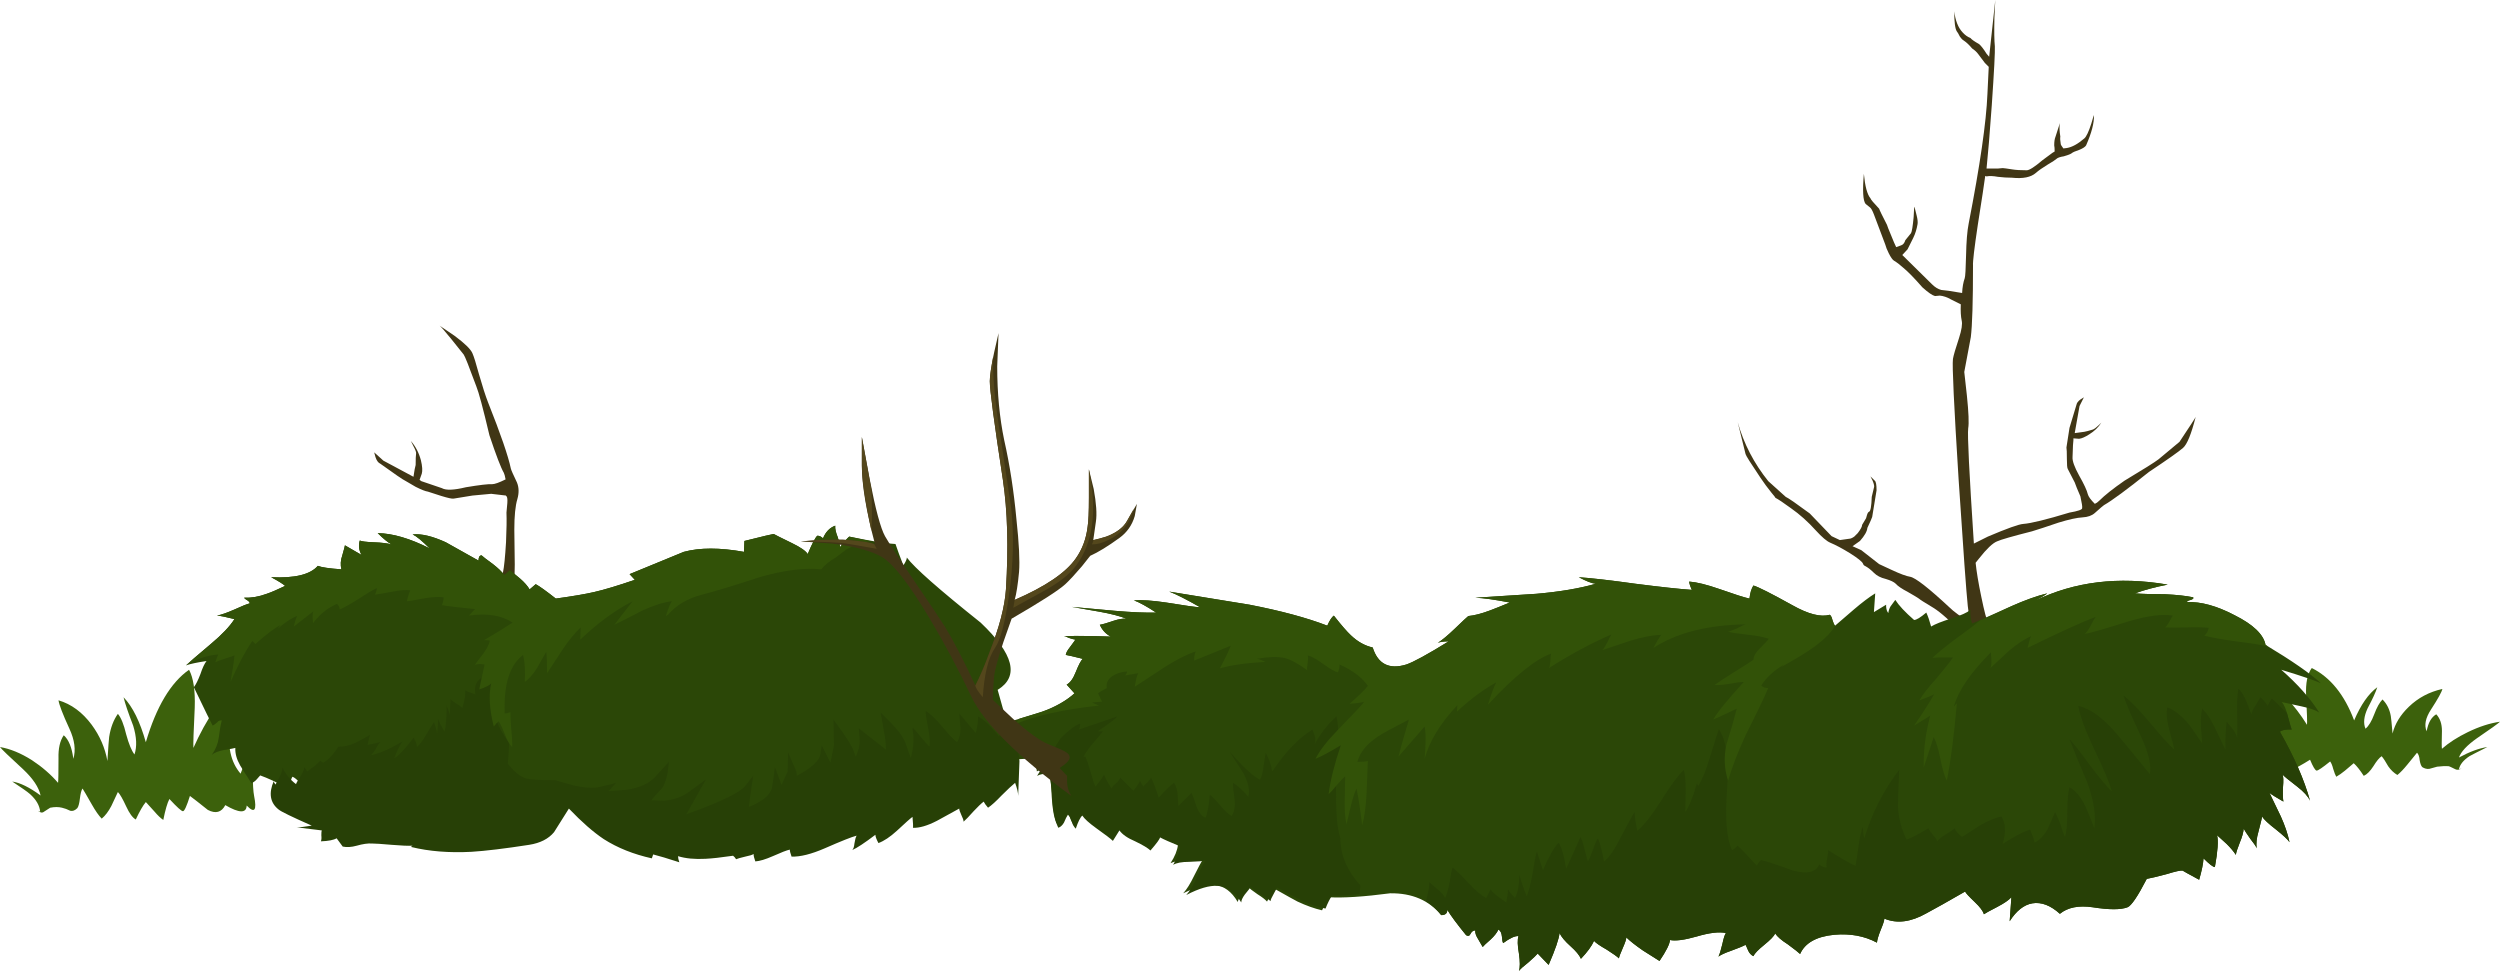 <?xml version="1.0" encoding="iso-8859-1"?>
<!-- Generator: Adobe Illustrator 15.1.0, SVG Export Plug-In . SVG Version: 6.00 Build 0)  -->
<!DOCTYPE svg PUBLIC "-//W3C//DTD SVG 1.1//EN" "http://www.w3.org/Graphics/SVG/1.1/DTD/svg11.dtd">
<svg version="1.1" id="FlashAICB" xmlns="http://www.w3.org/2000/svg" xmlns:xlink="http://www.w3.org/1999/xlink" x="0px" y="0px"
	 width="286.3px" height="111.2px" viewBox="0 0 286.3 111.2" style="enable-background:new 0 0 286.3 111.2;" xml:space="preserve"
	>
<g>
	<path style="fill-rule:evenodd;clip-rule:evenodd;fill:#403615;" d="M228.5,0l-0.1,2.05c-0.034,1.534-0.018,2.617,0.05,3.25
		c0.033,0.601-0.084,2.851-0.351,6.75c-0.233,3.267-0.433,5.684-0.6,7.25h1.3l0.55-0.05c0.101,0,0.467,0.05,1.101,0.15
		c0.399,0.066,0.95,0.1,1.649,0.1c0.301,0,0.9-0.383,1.801-1.15c0.1-0.067,0.482-0.35,1.149-0.85l0.25-0.15
		c0-0.333-0.017-0.567-0.05-0.7c0-0.434,0.05-0.767,0.15-1l0.5-1.55c-0.067,0.4-0.051,0.917,0.05,1.55
		c-0.033,0.166-0.017,0.45,0.05,0.85c0,0.066,0.1,0.233,0.3,0.5l0.4-0.05c0.6-0.1,1.267-0.467,2-1.1c0.233-0.2,0.5-0.767,0.8-1.7
		c0.2-0.7,0.3-1.017,0.3-0.95c0.033,0.866-0.267,2.017-0.899,3.45c-0.101,0.166-0.351,0.333-0.75,0.5
		c-0.5,0.166-0.801,0.3-0.9,0.399c-0.134,0.101-0.434,0.217-0.9,0.351c-0.433,0.066-0.717,0.166-0.85,0.3
		c-0.1,0.1-0.434,0.316-1,0.65c-0.6,0.367-1.05,0.683-1.35,0.95c-0.567,0.5-1.483,0.684-2.75,0.55c-0.5,0-1.034-0.034-1.601-0.1
		c-0.533-0.1-0.967-0.116-1.3-0.05l-0.15-0.05c-0.1,0.767-0.383,2.633-0.85,5.6c-0.4,2.667-0.583,4.217-0.55,4.65
		c0,4.133-0.084,6.866-0.25,8.2l-0.75,4l0.3,2.7c0.2,1.934,0.25,3.184,0.15,3.75c-0.101,0.7,0.116,5.101,0.649,13.2l1.601-0.8
		c2.199-0.934,3.55-1.417,4.05-1.45c0.899-0.066,2.666-0.5,5.3-1.3c0.967-0.167,1.45-0.333,1.45-0.5v-0.05
		c0.033-0.101-0.033-0.533-0.2-1.301c-0.333-0.766-0.55-1.3-0.65-1.6l-0.8-1.55c-0.066-0.1-0.1-0.483-0.1-1.15
		c0-0.733-0.017-1.166-0.05-1.3c0-0.066,0.116-0.816,0.35-2.25l0.8-2.65c0.033-0.2,0.184-0.4,0.45-0.6l0.4-0.25l-0.5,1l-0.551,3.1
		l1.101-0.15c0.2-0.033,0.517-0.117,0.95-0.25c0.166-0.033,0.5-0.3,1-0.8c-0.334,0.533-0.801,0.983-1.4,1.35
		c-0.467,0.3-0.85,0.467-1.15,0.5l-0.649-0.05v0.2c-0.033,0.133-0.067,0.783-0.101,1.95c-0.033,0.433,0.217,1.133,0.75,2.1
		c0.567,1,0.9,1.717,1,2.149c0.067,0.268,0.334,0.634,0.801,1.101c0.166-0.066,0.333-0.184,0.5-0.351
		c0.633-0.633,1.6-1.399,2.899-2.3c2.167-1.3,3.467-2.116,3.9-2.45l2.399-2c1.2-1.8,1.817-2.75,1.851-2.85
		c-0.5,1.967-0.983,3.15-1.45,3.55c-0.5,0.434-1.8,1.351-3.9,2.75c-2.5,2-4.217,3.267-5.149,3.8c-0.067,0.034-0.417,0.334-1.05,0.9
		c-0.334,0.3-0.801,0.467-1.4,0.5c-0.634,0.033-1.55,0.233-2.75,0.6c-1.367,0.467-2.384,0.801-3.05,1
		c-2.233,0.567-3.567,0.95-4,1.15c-0.5,0.2-1.184,0.85-2.05,1.95l-0.4,0.5c0.1,1,0.316,2.3,0.65,3.899
		c0.333,1.634,0.616,2.7,0.85,3.2c0.333,0.733,0.3,3.384-0.1,7.95c0,0.1,0.066,0.617,0.199,1.55c0.134,0.8,0.134,1.55,0,2.25
		l-0.149,0.9c0.1-0.033,0.316-0.05,0.649-0.05c0.301,0,0.517-0.033,0.65-0.101c0.434-0.2,0.917-0.267,1.45-0.2
		c0.3,0.034,0.85-0.35,1.649-1.149c0.367-0.2,1.134-0.983,2.301-2.351c0.133-0.166,0.466-0.399,1-0.699l2.949-1.45
		c1.667-0.467,2.617-0.767,2.851-0.9c0.267-0.166,0.583-0.6,0.95-1.3c0.3-0.566,0.466-0.967,0.5-1.2l0.6-2.25v0.9
		c-0.066,0.866-0.217,1.583-0.45,2.149c-0.3,0.967-0.583,1.534-0.85,1.7c-1.101,0.9-1.851,1.367-2.25,1.4
		c-1,0.366-1.834,0.616-2.5,0.75c-0.434,0.1-1.184,0.649-2.25,1.649c-0.9,0.867-1.684,1.7-2.351,2.5
		c-0.467,0.5-0.883,0.851-1.25,1.051c-0.566,0.233-0.883,0.383-0.949,0.449c-0.268,0.2-0.684,0.45-1.25,0.75
		c-0.534,0.334-0.983,0.75-1.351,1.25l-0.1,0.15l-0.05,7.15c-0.768-0.167-1.45-0.25-2.051-0.25V86.55
		c0.134-3.966,0.283-6.75,0.45-8.35c0.101-1.233,0.05-2.65-0.149-4.25L225,72.85c-1.533-1.633-2.733-2.716-3.6-3.25
		c-1-0.6-1.551-0.949-1.65-1.05c-0.134-0.1-0.55-0.35-1.25-0.75c-0.7-0.366-1.167-0.683-1.4-0.95
		c-0.199-0.199-0.583-0.383-1.149-0.55c-0.567-0.133-1.017-0.366-1.351-0.7c-0.333-0.333-0.649-0.583-0.949-0.75
		c-0.167-0.066-0.268-0.166-0.301-0.3c-0.1-0.233-0.6-0.633-1.5-1.2c-0.866-0.533-1.616-0.933-2.25-1.199
		c-0.399-0.167-0.949-0.634-1.649-1.4c-0.9-1-1.851-1.85-2.851-2.55c-0.865-0.633-1.465-1.032-1.8-1.2
		c0.063,0.03-0.086-0.17-0.45-0.6c-0.433-0.534-0.85-1.101-1.25-1.7c-1.1-1.634-1.666-2.533-1.699-2.7l-0.9-3.65
		c0.7,2.466,1.866,4.716,3.5,6.75l2,1.8c0.3,0.133,1.217,0.767,2.75,1.899l2.5,2.601l0.95,0.449l1.05-0.149
		c0.167,0,0.366-0.083,0.6-0.25c0.2-0.2,0.334-0.333,0.4-0.4c0.333-0.433,0.5-0.75,0.5-0.95l0.45-0.75
		c0.033-0.1,0.066-0.216,0.1-0.35c0.066-0.233,0.15-0.366,0.25-0.4c0.167-0.066,0.267-0.633,0.3-1.699l0.25-1.05
		c0.067-0.133,0.017-0.4-0.149-0.8l-0.25-0.5l0.5,0.5c0.133,0.101,0.2,0.467,0.2,1.101l-0.5,3.05c-0.067,0.2-0.25,0.616-0.551,1.25
		c-0.033,0.399-0.316,0.899-0.85,1.5c-0.033,0.033-0.316,0.233-0.85,0.6l1,0.45l2.05,1.6l1.399,0.65c1,0.467,1.717,0.733,2.15,0.8
		c0.6,0.101,2.116,1.284,4.55,3.55c0.4,0.4,1.167,0.967,2.3,1.7l-0.25-1.899c-0.166-1.566-0.517-6.4-1.05-14.5
		c-0.533-8.467-0.75-13.067-0.649-13.8c0.066-0.4,0.3-1.2,0.699-2.4c0.301-0.934,0.4-1.6,0.301-2
		c-0.101-0.467-0.134-1.083-0.101-1.85l-1.1-0.55c-0.467-0.267-0.9-0.416-1.3-0.45c-0.301,0.034-0.483,0.05-0.551,0.05
		c-0.3-0.067-0.783-0.4-1.449-1c-0.934-1.067-1.667-1.817-2.2-2.25c-0.367-0.334-0.717-0.601-1.05-0.8
		c-0.167-0.1-0.367-0.383-0.601-0.85c-0.2-0.4-0.333-0.733-0.399-1l-1.301-3.45c-0.166-0.433-0.316-0.7-0.449-0.8l-0.5-0.4
		c-0.301-0.367-0.367-1.517-0.2-3.45c0.133,1.433,0.383,2.366,0.75,2.8c0.033,0.133,0.366,0.533,1,1.2
		c0.033,0.133,0.333,0.75,0.899,1.85c0.033,0.134,0.184,0.517,0.45,1.15c0.267,0.666,0.467,1.133,0.601,1.399l0.55-0.2
		c0.233-0.067,0.399-0.267,0.5-0.6l0.649-0.8c0.101-0.167,0.2-0.783,0.301-1.85c0.033-0.867,0.066-1.25,0.1-1.15
		c0.033,0.133,0.116,0.467,0.25,1c0.1,0.4,0.133,0.717,0.1,0.95c-0.1,0.6-0.267,1.133-0.5,1.6l-0.649,1.3l-0.601,0.65l3.4,3.35
		c0.333,0.334,0.684,0.55,1.05,0.65c0.2,0.033,0.483,0.066,0.851,0.1l1.55,0.25c0.033-0.666,0.133-1.233,0.3-1.7
		c0.066-0.2,0.116-1.05,0.15-2.55c0.033-1.633,0.133-2.866,0.3-3.7c1.3-6.667,2.017-11.617,2.149-14.85l0.15-3.1L227.3,7.2l-0.75-1
		c-0.167-0.233-0.399-0.45-0.7-0.65c-0.333-0.399-0.649-0.7-0.949-0.899c-0.167-0.101-0.317-0.25-0.45-0.45
		c-0.167-0.333-0.283-0.533-0.351-0.6c-0.199-0.3-0.3-1.067-0.3-2.3c0.134,1.067,0.45,1.867,0.95,2.4
		c0.267,0.3,0.566,0.517,0.9,0.65c0.133,0.167,0.466,0.4,1,0.7c0.232,0.2,0.517,0.567,0.85,1.101l0.3,0.35L228.5,0z"/>
	<path style="fill-rule:evenodd;clip-rule:evenodd;fill:#403615;" d="M54.1,40.45c0.167,0.366,0.417,1.167,0.75,2.4
		c0.4,1.4,0.75,2.483,1.05,3.25c1.433,3.6,2.3,6.117,2.6,7.55c0.033,0.166,0.267,0.7,0.7,1.6c0.233,0.566,0.25,1.2,0.05,1.9
		c-0.233,0.767-0.35,1.934-0.35,3.5c0,0.899,0.017,2.233,0.05,4c0,0.699-0.034,1.783-0.1,3.25c-0.067,1-0.067,1.666,0,2
		c0.033,0.399,0.267,1,0.7,1.8c0.367,0.667,0.65,1.116,0.85,1.35l0.05,0.101L59.8,74.1l-1.7-1.25l-0.35-1.899
		c-0.267-2.833-0.317-4.634-0.15-5.4c0.133-0.633,0.25-1.783,0.35-3.45c0.066-1.5,0.083-2.633,0.05-3.399
		c0.033-0.467,0.066-0.833,0.1-1.101c0.033-0.5-0.017-0.766-0.15-0.8v-0.05c-0.9-0.1-1.467-0.166-1.7-0.2
		c-1.033,0.101-1.75,0.167-2.15,0.2l-2.15,0.35c-0.167,0.034-0.634-0.066-1.4-0.3c-0.9-0.3-1.417-0.466-1.55-0.5
		c-0.267-0.033-0.733-0.216-1.4-0.55c-0.667-0.4-1.067-0.633-1.2-0.7c-0.233-0.1-1.183-0.75-2.85-1.95
		c-0.233-0.1-0.417-0.35-0.55-0.75l-0.15-0.55l1.05,0.95l3.45,1.85c0.1-0.7,0.183-1.15,0.25-1.35c0-0.667,0.017-1.1,0.05-1.3
		c0.033-0.134-0.067-0.417-0.3-0.85l-0.3-0.6c0.533,0.6,0.917,1.333,1.15,2.2c0.167,0.7,0.2,1.217,0.1,1.55l-0.25,0.7l0.2,0.15
		c0.167,0.067,0.95,0.333,2.35,0.8c0.466,0.267,1.383,0.233,2.75-0.101c1.6-0.267,2.6-0.383,3-0.35c0.3,0,0.816-0.184,1.55-0.55
		c-0.067-0.367-0.133-0.617-0.2-0.75c-0.333-0.567-0.884-2-1.65-4.3c-0.733-3.1-1.233-4.966-1.5-5.6
		c-0.833-2.267-1.316-3.483-1.45-3.65c-0.233-0.3-0.7-0.883-1.4-1.75c-0.733-0.9-1.184-1.417-1.35-1.55l1.7,1.15
		C53.217,39.316,53.9,39.983,54.1,40.45z"/>
	<path style="fill-rule:evenodd;clip-rule:evenodd;fill:#3C610C;" d="M10.5,83c0.933,1.267,1.533,2.65,1.8,4.15
		c0.1-1.601,0.167-2.517,0.2-2.75c0.167-1.066,0.5-1.95,1-2.65c0.367,0.434,0.683,1.217,0.95,2.35c0.3,1.101,0.616,1.867,0.95,2.301
		c0.3-0.9,0.25-2-0.15-3.301c-0.567-1.466-0.934-2.55-1.1-3.25c1.033,1.067,1.883,2.784,2.55,5.15c1.2-4.066,2.85-6.833,4.95-8.3
		c0.5,0.934,0.717,2.384,0.65,4.35c-0.133,2.7-0.183,4.233-0.15,4.601c1.433-3.233,3.267-5.934,5.5-8.101
		c-0.233,1.134-0.667,3-1.3,5.601c-0.333,2.3,0.066,4.116,1.2,5.449c0.434-1.166,0.817-2,1.15-2.5c0.167,0.567,0.25,1.4,0.25,2.5
		c0,1.2,0.05,2.051,0.15,2.551c0.333,1.666,0.05,2.033-0.85,1.1c-0.033,0.9-0.85,0.884-2.45-0.05c-0.433,0.833-1.1,1.017-2,0.55
		c-1-0.8-1.683-1.333-2.05-1.6c-0.367,1.166-0.633,1.75-0.8,1.75c-0.167,0-0.684-0.467-1.55-1.4c-0.233,0.434-0.467,1.233-0.7,2.4
		c-0.3-0.2-0.634-0.517-1-0.95c-0.567-0.634-0.9-1-1-1.101c-0.333,0.4-0.717,1.067-1.15,2c-0.367-0.199-0.733-0.699-1.1-1.5
		c-0.4-0.866-0.717-1.416-0.95-1.649c-0.167,0.366-0.417,0.899-0.75,1.6c-0.333,0.634-0.7,1.117-1.1,1.45
		c-0.333-0.333-0.717-0.883-1.15-1.65c-0.567-1-0.917-1.6-1.05-1.8c-0.134,0.2-0.233,0.584-0.3,1.15s-0.167,0.934-0.3,1.1
		c-0.267,0.267-0.534,0.367-0.8,0.3C7.717,92.684,7.4,92.566,7.1,92.5c-0.4-0.1-0.85-0.1-1.35,0c-0.067,0.033-0.3,0.184-0.7,0.45
		c-0.2,0.167-0.433,0.134-0.7-0.101L4.6,92.95c-0.067-0.7-0.45-1.366-1.15-2c-0.3-0.267-0.983-0.75-2.05-1.45
		c0.9,0.134,1.983,0.667,3.25,1.6c-0.2-0.933-0.867-1.933-2-3c-1.6-1.466-2.483-2.316-2.65-2.55c1.167,0.2,2.383,0.7,3.65,1.5
		c1.167,0.767,2.167,1.634,3,2.601c0.033-0.233,0.05-1.167,0.05-2.801c-0.034-1.133,0.167-2.016,0.6-2.649
		c0.567,0.5,0.934,1.399,1.1,2.7c0.3-1,0.15-2.15-0.45-3.45C7.183,81.783,6.767,80.7,6.7,80.2C8.167,80.634,9.433,81.566,10.5,83z"
		/>
	<path style="fill-rule:evenodd;clip-rule:evenodd;fill:#3C610C;" d="M275.85,80.95c1.067-1.033,2.351-1.717,3.851-2.05
		c-0.067,0.333-0.5,1.116-1.3,2.35c-0.634,0.967-0.801,1.8-0.5,2.5c0.166-0.967,0.533-1.616,1.1-1.95
		c0.434,0.467,0.65,1.101,0.65,1.9c-0.034,1.2-0.034,1.884,0,2.05c0.8-0.7,1.783-1.333,2.949-1.9c1.301-0.633,2.533-1.033,3.7-1.199
		c-0.2,0.199-1.083,0.833-2.649,1.899c-1.134,0.8-1.817,1.534-2.051,2.2c1.233-0.666,2.317-1.066,3.25-1.2
		c-1.133,0.567-1.816,0.917-2.05,1.05c-0.7,0.467-1.1,0.967-1.2,1.5L281.9,88c-0.268,0.167-0.5,0.2-0.7,0.1
		c-0.467-0.232-0.717-0.35-0.75-0.35c-0.367-0.033-0.817-0.017-1.351,0.05l-0.899,0.25c-0.267,0.034-0.533-0.033-0.8-0.2
		c-0.134-0.133-0.233-0.399-0.301-0.8c-0.033-0.399-0.133-0.683-0.3-0.85l-1.1,1.35c-0.434,0.534-0.817,0.934-1.15,1.2
		c-0.399-0.233-0.75-0.566-1.05-1c-0.3-0.533-0.55-0.916-0.75-1.15c-0.267,0.167-0.583,0.551-0.95,1.15
		c-0.366,0.566-0.733,0.934-1.1,1.1c-0.434-0.666-0.817-1.149-1.15-1.449c-0.233,0.199-0.566,0.483-1,0.85
		c-0.366,0.3-0.7,0.533-1,0.7c-0.1-0.167-0.217-0.467-0.35-0.9c-0.101-0.399-0.217-0.683-0.351-0.85
		c-0.866,0.7-1.383,1.05-1.55,1.05c-0.167-0.033-0.417-0.45-0.75-1.25c-0.899,0.566-1.6,0.95-2.1,1.15c-0.9,0.333-1.567,0.199-2-0.4
		c-0.5,0.233-0.983,0.4-1.45,0.5c-0.667,0.134-1,0-1-0.4c-0.9,0.667-1.184,0.4-0.85-0.8c0.1-0.366,0.166-0.983,0.199-1.85
		c0-0.8,0.084-1.417,0.25-1.851c0.334,0.367,0.717,0.984,1.15,1.851c1.133-0.967,1.566-2.283,1.3-3.95c-0.6-1.9-1.033-3.25-1.3-4.05
		c2.233,1.6,4.05,3.533,5.45,5.8c0.033-0.267,0-1.383-0.101-3.35c-0.066-1.434,0.15-2.483,0.65-3.15c2.133,1.066,3.75,3.066,4.85,6
		c0.767-1.8,1.65-3.066,2.65-3.8c-0.167,0.533-0.533,1.333-1.1,2.399c-0.434,0.934-0.518,1.717-0.25,2.351
		c0.366-0.3,0.699-0.851,1-1.65c0.3-0.8,0.616-1.366,0.949-1.7c0.5,0.5,0.817,1.134,0.95,1.9c0.033,0.167,0.101,0.834,0.2,2
		C274.267,82.9,274.883,81.884,275.85,80.95z"/>
	<path style="fill-rule:evenodd;clip-rule:evenodd;fill:#2B4707;" d="M115.95,85.6c0.267-0.732,0.517-1.199,0.75-1.399
		c-0.2,0-0.567-0.066-1.1-0.2L115.95,85.6z M248.25,66.95c-1.4,0.267-2.65,0.6-3.75,1c0.767,0.066,1.917,0.1,3.45,0.1
		c1.333,0.067,2.399,0.184,3.2,0.351c0.1,0.1,0.017,0.199-0.25,0.3c-0.301,0.066-0.45,0.149-0.45,0.25
		c1.6-0.066,3.416,0.434,5.45,1.5c2.133,1.066,3.316,2.2,3.55,3.399c3,1.801,5.116,3.268,6.35,4.4c-0.633-0.3-2.149-0.816-4.55-1.55
		c1.866,1.634,3.316,3.267,4.35,4.899c-0.399-0.266-1.066-0.5-2-0.699c-1.433-0.301-2.199-0.467-2.3-0.5
		c0.267,0.267,0.5,0.8,0.7,1.6c0.267,0.967,0.417,1.483,0.45,1.55c-0.667-0.033-1.117,0.05-1.351,0.25
		c1.634,2.867,2.783,5.5,3.45,7.9c-0.233-0.5-0.717-1.033-1.45-1.601c-1-0.766-1.566-1.232-1.699-1.399
		c0.1,0.233,0.116,0.717,0.05,1.45c-0.033,0.8-0.017,1.35,0.05,1.649c-0.767-0.433-1.3-0.767-1.6-1c0.3,0.634,0.732,1.534,1.3,2.7
		c0.467,1.033,0.8,2.017,1,2.95c-0.2-0.3-0.717-0.783-1.55-1.45c-0.867-0.666-1.4-1.166-1.601-1.5c0,0.134-0.133,0.7-0.399,1.7
		c-0.233,0.8-0.301,1.45-0.2,1.95c-0.101-0.233-0.351-0.601-0.75-1.101c-0.4-0.566-0.65-0.95-0.75-1.149
		c-0.033,0.434-0.184,0.967-0.45,1.6c-0.267,0.667-0.417,1.134-0.45,1.4c-0.233-0.367-0.583-0.783-1.05-1.25
		c-0.7-0.634-1.066-0.967-1.1-1c0.166,0.6,0.083,1.816-0.25,3.649c-0.2,0-0.634-0.333-1.301-1c-0.033,0.601-0.199,1.417-0.5,2.45
		c-1.233-0.666-1.866-1.017-1.899-1.05c-0.233-0.033-0.834,0.1-1.8,0.399c-1.134,0.301-1.9,0.484-2.301,0.551
		c-1.033,2-1.767,3.083-2.199,3.25c-0.768,0.3-2.101,0.3-4,0c-1.601-0.233-2.851,0.017-3.75,0.75c-1.067-0.967-2.117-1.367-3.15-1.2
		c-0.967,0.167-1.833,0.85-2.6,2.05l0.199-2.75c-0.3,0.334-0.833,0.7-1.6,1.1c-0.9,0.467-1.417,0.75-1.55,0.851
		c-0.101-0.366-0.45-0.833-1.05-1.4c-0.667-0.633-1.034-1.033-1.101-1.2c-1.967,1.134-3.45,1.967-4.45,2.5
		c-1.767,1-3.366,1.2-4.8,0.601c0,0.2-0.133,0.616-0.399,1.25c-0.268,0.667-0.417,1.167-0.45,1.5c-1.434-0.767-3.067-1.066-4.9-0.9
		c-2.033,0.2-3.333,0.934-3.899,2.2c-0.167-0.166-0.634-0.533-1.4-1.1c-0.733-0.467-1.217-0.884-1.45-1.25
		c-0.133,0.3-0.55,0.733-1.25,1.3s-1.116,1-1.25,1.3c-0.267-0.133-0.467-0.35-0.6-0.65c-0.167-0.399-0.267-0.616-0.3-0.649
		c-0.301,0.167-0.867,0.399-1.7,0.7c-0.667,0.233-1.134,0.449-1.4,0.649c0.134-0.267,0.283-0.75,0.45-1.45
		c0.133-0.633,0.267-1.05,0.4-1.25c-0.768-0.166-1.884-0.033-3.351,0.4c-1.399,0.4-2.417,0.533-3.05,0.4
		c-0.033,0.467-0.434,1.267-1.2,2.399c-0.8-0.5-1.434-0.899-1.899-1.2c-0.867-0.6-1.5-1.1-1.9-1.5c0,0.2-0.134,0.601-0.4,1.2
		c-0.267,0.601-0.416,1-0.449,1.2c-0.2-0.2-0.667-0.533-1.4-1c-0.767-0.434-1.25-0.767-1.45-1c-0.267,0.6-0.767,1.283-1.5,2.05
		c-0.167-0.399-0.566-0.883-1.2-1.45c-0.633-0.566-1.05-1.066-1.25-1.5c-0.066,0.667-0.483,1.884-1.25,3.65l-1.25-1.3
		c-0.133,0.167-0.483,0.5-1.05,1c-0.6,0.467-0.967,0.8-1.1,1c0.133-0.4,0.133-1.066,0-2c-0.167-0.934-0.184-1.601-0.05-2
		c-0.4-0.033-0.983,0.233-1.75,0.8c-0.067-0.066-0.117-0.316-0.15-0.75c-0.033-0.4-0.167-0.666-0.4-0.8
		c-0.166,0.366-0.467,0.75-0.899,1.149c-0.533,0.467-0.834,0.75-0.9,0.851c-0.233-0.4-0.417-0.717-0.55-0.95
		c-0.233-0.366-0.333-0.684-0.3-0.95c-0.233,0-0.417,0.134-0.55,0.4c-0.101,0.233-0.268,0.283-0.5,0.149
		c-1.034-1.266-1.75-2.232-2.15-2.899c0,0.399-0.233,0.6-0.7,0.6c-1.399-1.7-3.35-2.533-5.85-2.5c-3.033,0.4-5.384,0.55-7.05,0.45
		l-0.75,1.5c-0.867-0.2-1.801-0.533-2.801-1c-0.267-0.133-1.166-0.633-2.699-1.5l-0.801,1.5c-0.199-0.233-0.566-0.517-1.1-0.85
		c-0.533-0.367-0.9-0.65-1.1-0.851c-0.133,0.2-0.367,0.5-0.7,0.9c-0.267,0.333-0.417,0.616-0.45,0.85c-0.7-1.2-1.583-1.85-2.65-1.95
		c-0.9-0.1-2.1,0.217-3.6,0.95c0.4-0.433,0.816-1.1,1.25-2c0.5-1,0.833-1.616,1-1.85c-0.233,0.066-0.85,0.1-1.85,0.1
		c-0.833,0-1.45,0.101-1.85,0.3c0.5-0.766,0.783-1.466,0.85-2.1l-2.3-1.1c0,0.233-0.367,0.733-1.1,1.5
		c-0.267-0.301-0.85-0.667-1.75-1.101c-0.833-0.399-1.417-0.833-1.75-1.3l-0.75,1.2c-0.267-0.267-0.883-0.767-1.85-1.5
		c-0.833-0.634-1.367-1.134-1.6-1.5c-0.233,0.2-0.5,0.7-0.8,1.5c-0.2-0.2-0.35-0.467-0.45-0.8c-0.066-0.301-0.217-0.566-0.45-0.801
		c-0.1,0.2-0.233,0.484-0.4,0.851c-0.167,0.3-0.4,0.5-0.7,0.6c-0.3-0.7-0.483-1.7-0.55-3c-0.067-1.533-0.184-2.6-0.35-3.2
		c-0.7,0-1.15,0.084-1.35,0.25c-0.033-0.1-0.067-0.399-0.1-0.899c-0.033-0.333-0.183-0.566-0.45-0.7c-0.333,0.134-1.05,0.2-2.15,0.2
		c0,0.333-0.05,0.566-0.15,0.7c-0.633,0.833-1.933,1.033-3.9,0.6c-1.9-0.434-3.283-0.017-4.15,1.25c-0.467,0-0.9,0.033-1.3,0.1
		c-0.4,0.067-0.75,0.101-1.05,0.101c-0.467-0.467-0.667-0.884-0.6-1.25c-0.233,0-0.467,0.1-0.7,0.3c-0.233,0.2-0.45,0.3-0.65,0.3
		c-0.133-0.233-0.183-0.5-0.15-0.8c0-0.3-0.05-0.55-0.15-0.75c-0.233,0-0.5,0.033-0.8,0.1c-0.367,0.101-0.65,0.15-0.85,0.15
		c0-0.434-0.1-0.85-0.3-1.25c-0.7,0.9-1.15,1.35-1.35,1.35c-1.367-1.1-3.083-0.766-5.15,1c0.3,0,0.833-0.1,1.6-0.3
		c0.733-0.233,1.333-0.333,1.8-0.3c-0.467,1.233-1.583,2.066-3.35,2.5c-2.167,0.3-3.75,0.584-4.75,0.85
		c0.4,0.434,1.033,1.184,1.9,2.25c-0.667,0.067-1.667,0.084-3,0.051c-1.333-0.066-2.333-0.066-3,0l-0.05,1.25
		c-1.534-0.033-3.634-0.517-6.3-1.45c0,0.066-0.067,0.384-0.2,0.95c-0.134,0.566-0.2,0.967-0.2,1.199
		c-2.1-0.1-3.867-0.583-5.3-1.449c-0.134,0-0.284,0.149-0.45,0.449c-0.1,0.167-0.184,0.317-0.25,0.45
		c-2.367-1.733-4.283-3.05-5.75-3.95c-2.7-1.666-4.833-1.833-6.4-0.5c0.8,1.734,0.333,2.717-1.4,2.95
		c-0.733,0.101-2.417-0.033-5.05-0.399c0,0.066,0.05,0.233,0.15,0.5c0.1,0.267,0.15,0.517,0.15,0.75c-0.3-0.066-1.034-0.15-2.2-0.25
		c-1-0.101-1.817-0.283-2.45-0.551c-0.7,0.601-1.3,0.9-1.8,0.9c-0.467,0-1.2-0.25-2.2-0.75c-0.1,0-0.183,0.117-0.25,0.35
		c-0.066,0.268-0.217,0.45-0.45,0.551c-0.1-0.334-0.483-0.75-1.15-1.25C43.683,93.05,43.2,92.617,43,92.35
		c-0.233,0.4-0.817,1.101-1.75,2.101c0.033-0.101-0.017-0.25-0.15-0.45c-0.1-0.233-0.15-0.4-0.15-0.5
		c-0.233,0.1-0.733,0.233-1.5,0.4c-0.8,0.199-1.3,0.333-1.5,0.399c0.667-1.166,0.833-2.216,0.5-3.149
		c-0.333-0.867-1.1-1.566-2.3-2.101c-0.167-0.033-0.383,0.117-0.65,0.45c-0.267,0.3-0.4,0.55-0.4,0.75
		c-0.2-0.1-0.467-0.316-0.8-0.65c-0.3-0.333-0.566-0.55-0.8-0.649c-0.067,0.066-0.15,0.267-0.25,0.6c-0.067,0.3-0.233,0.5-0.5,0.601
		C31.617,89.55,30.633,89.1,29.8,88.8c-0.033,0.034-0.167,0.184-0.4,0.45c-0.133,0.167-0.333,0.316-0.6,0.45
		c-0.633-0.967-1.066-1.65-1.3-2.05c-0.4-0.7-0.583-1.367-0.55-2c-0.067,0.033-0.517,0.116-1.35,0.25
		c-0.633,0.133-1.083,0.316-1.35,0.55c0.433-0.601,0.7-1.25,0.8-1.95c0.1-0.833,0.217-1.5,0.35-2c-0.267,0-0.433,0.066-0.5,0.2
		c-0.167,0.167-0.35,0.3-0.55,0.399c-0.167-0.3-0.883-1.766-2.15-4.399c0.233-0.3,0.483-0.8,0.75-1.5c0.233-0.7,0.466-1.2,0.7-1.5
		c-1.1,0.167-1.883,0.333-2.35,0.5c0.233-0.233,1.2-1.066,2.9-2.5c1.233-1.033,2.116-1.967,2.65-2.8c-0.9-0.233-1.567-0.367-2-0.4
		c0.5-0.1,1.167-0.333,2-0.7c0.867-0.399,1.45-0.633,1.75-0.7c0-0.1-0.067-0.199-0.2-0.3c-0.233-0.133-0.383-0.25-0.45-0.35
		c0.833,0.033,1.7-0.116,2.6-0.45c0.5-0.166,1.2-0.467,2.1-0.9c-0.2-0.199-0.733-0.533-1.6-1c2.7,0.134,4.483-0.3,5.35-1.3
		c0.4,0.167,1.3,0.3,2.7,0.4c-0.133-0.5-0.1-1.033,0.1-1.601c0.2-0.699,0.3-1.083,0.3-1.149l1.9,1.1
		c-0.3-0.533-0.367-1.083-0.2-1.649c0.2,0.1,0.733,0.166,1.6,0.199c0.9,0.034,1.583,0.117,2.05,0.25
		c-0.434-0.232-0.967-0.666-1.6-1.3c1.733,0.034,3.717,0.617,5.95,1.75c-0.867-0.866-1.517-1.399-1.95-1.6
		c1-0.101,2.267,0.2,3.8,0.899c0.3,0.167,1.55,0.867,3.75,2.101c0-0.4,0.117-0.601,0.35-0.601c0.133,0.134,0.567,0.467,1.3,1
		c0.6,0.467,1.033,0.884,1.3,1.25l0.65-0.55c0.233,0.2,0.617,0.517,1.15,0.95c0.5,0.434,0.867,0.85,1.1,1.25l0.7-0.6
		c0.433,0.233,1.2,0.783,2.3,1.649c1.933-0.267,3.4-0.517,4.4-0.75c1.167-0.267,2.717-0.733,4.65-1.399l-0.6-0.65
		c3.966-1.633,6.033-2.483,6.2-2.55c1.833-0.5,4.133-0.5,6.9,0l0.05-1.25c2.133-0.533,3.25-0.8,3.35-0.8
		c0.1,0.066,0.8,0.416,2.1,1.05c0.966,0.467,1.566,0.884,1.8,1.25c0.5-1.2,0.867-1.9,1.1-2.101c0.233,0,0.45,0.101,0.65,0.301
		c0.3-0.733,0.767-1.217,1.4-1.45c-0.033,0.333,0.067,0.783,0.3,1.35c0.167,0.567,0.25,0.934,0.25,1.101
		c0.466-0.601,0.816-1,1.05-1.2c2.6,0.533,4.367,0.816,5.3,0.85c0.2,0.601,0.5,1.417,0.9,2.45c0.267-0.4,0.4-0.7,0.4-0.9
		c0.867,1.167,3.683,3.65,8.45,7.45c3.8,3.601,4.45,6.167,1.95,7.7l1.05,3.75c0.9-0.267,2.25-0.684,4.05-1.25
		c1.533-0.566,2.767-1.267,3.7-2.1l-0.9-1c0.4-0.2,0.75-0.684,1.05-1.45c0.333-0.833,0.6-1.333,0.8-1.5
		c-1.067-0.267-1.717-0.417-1.95-0.45c0.033-0.233,0.184-0.517,0.45-0.85c0.4-0.533,0.617-0.834,0.65-0.9
		c-0.233-0.033-0.483-0.1-0.75-0.2c-0.267-0.133-0.45-0.2-0.55-0.2c1.508-0.043,3.292-0.025,5.35,0.051
		c-0.567-0.301-0.983-0.75-1.25-1.351c0.366-0.066,0.883-0.216,1.55-0.45c0.6-0.199,1.1-0.283,1.5-0.25
		c-0.767-0.3-1.8-0.566-3.1-0.8c-1.967-0.333-3.017-0.517-3.15-0.55c1.133,0.1,2.783,0.25,4.95,0.45c1.933,0.167,3.5,0.233,4.7,0.2
		c-1.067-0.7-1.917-1.167-2.55-1.4c0.9-0.066,2.133,0.017,3.7,0.25c2.033,0.334,3.333,0.517,3.9,0.55
		c-1.567-0.899-2.75-1.5-3.55-1.8c2,0.334,5.067,0.834,9.2,1.5c3.601,0.7,6.567,1.5,8.9,2.4c0.267-0.601,0.517-0.983,0.75-1.15
		c0.866,1.1,1.517,1.85,1.95,2.25c0.767,0.733,1.6,1.2,2.5,1.4c0.6,1.899,1.883,2.55,3.85,1.949c0.8-0.266,2.417-1.149,4.851-2.649
		c-0.591,0-1.008,0.059-1.25,0.175c0.523-0.338,1.174-0.88,1.949-1.625c0.9-0.866,1.417-1.35,1.551-1.45
		c0.699-0.066,1.533-0.283,2.5-0.649c0.533-0.2,1.283-0.5,2.25-0.9c-1.733-0.333-3.051-0.517-3.95-0.55
		c1.566-0.101,3.899-0.25,7-0.45c2.666-0.233,4.933-0.616,6.8-1.15c-0.434-0.033-1.083-0.283-1.95-0.75
		c1.467,0.101,3.634,0.351,6.5,0.75c2.867,0.367,5.017,0.601,6.45,0.7c-0.2-0.433-0.3-0.75-0.3-0.95
		c0.866,0.067,2.017,0.351,3.45,0.851c1.699,0.6,2.85,0.967,3.449,1.1c0.067-0.633,0.217-1.133,0.45-1.5
		c0.566,0.167,2.05,0.917,4.45,2.25c1.833,1.034,3.267,1.4,4.3,1.101c0.134,0.1,0.233,0.3,0.3,0.6c0.101,0.334,0.2,0.55,0.301,0.65
		c0.933-0.801,1.649-1.417,2.149-1.851c0.934-0.8,1.75-1.416,2.45-1.85L214.6,70.1l1.4-0.85v0.25c0.033,0.334,0.116,0.566,0.25,0.7
		c0.033-0.267,0.116-0.517,0.25-0.75c0.233-0.3,0.417-0.55,0.55-0.75c0.4,0.634,1.117,1.399,2.15,2.3
		c0.267,0,0.733-0.283,1.399-0.85c0.2,0.434,0.384,0.967,0.551,1.6c0.433-0.267,1.232-0.583,2.399-0.95
		c1.033-0.333,1.733-0.649,2.101-0.95c-0.034,0.601,0.033,1.117,0.199,1.551c0.367-0.134,1.767-0.75,4.2-1.851
		c1.733-0.767,3.2-1.3,4.4-1.6c-0.233,0.2-0.7,0.483-1.4,0.85C237.55,66.6,242.616,65.983,248.25,66.95z"/>
	<path style="fill-rule:evenodd;clip-rule:evenodd;fill:#274006;" d="M237,84.65c0.5,0.533,1.283,1.533,2.35,3
		c1,1.333,1.834,2.333,2.5,3c-0.267-1-0.933-2.601-2-4.801c-1-2.1-1.616-3.766-1.85-5c1.366,0.268,2.866,1.367,4.5,3.301
		c0.866,1.033,2.1,2.533,3.7,4.5c0.2-1-0.15-2.467-1.05-4.4c-1.167-2.467-1.817-4-1.95-4.6c0.833,0.666,1.833,1.699,3,3.1
		c1.3,1.566,2.233,2.6,2.8,3.1c-0.033-0.232-0.233-1.016-0.6-2.35c-0.268-1.033-0.334-1.866-0.2-2.5c0.767,0.3,1.533,0.884,2.3,1.75
		c0.333,0.4,0.9,1.2,1.7,2.4c-0.067-0.834-0.117-1.467-0.15-1.9c-0.033-0.866,0.017-1.566,0.15-2.1c0.533,0.533,1.033,1.3,1.5,2.3
		c0.267,0.533,0.649,1.333,1.149,2.399c0-1.466,0.051-2.533,0.15-3.199c0.133,0.166,0.35,0.434,0.65,0.8
		c0.3,0.366,0.482,0.717,0.55,1.05c0.033-0.5,0.033-1.467,0-2.9c-0.033-1.166,0.017-2.083,0.149-2.75
		c0.334,0.334,0.634,0.817,0.9,1.45l0.6,1.55c0-0.266,0.15-0.616,0.45-1.05c0.333-0.533,0.517-0.85,0.55-0.95
		c0.367,0.301,0.65,0.634,0.851,1c0.2-0.466,0.366-0.75,0.5-0.85l1.7,1.65c0.3,1.166,0.482,1.8,0.55,1.899
		c-0.667-0.033-1.117,0.05-1.351,0.25c1.634,2.867,2.783,5.5,3.45,7.9c-0.233-0.5-0.717-1.033-1.45-1.601
		c-1-0.766-1.566-1.232-1.699-1.399c0.1,0.233,0.116,0.717,0.05,1.45c-0.033,0.8-0.017,1.35,0.05,1.649
		c-0.767-0.433-1.3-0.767-1.6-1c0.3,0.634,0.732,1.534,1.3,2.7c0.467,1.033,0.8,2.017,1,2.95c-0.2-0.3-0.717-0.783-1.55-1.45
		c-0.867-0.666-1.4-1.166-1.601-1.5c0,0.134-0.133,0.7-0.399,1.7c-0.233,0.8-0.301,1.45-0.2,1.95
		c-0.101-0.233-0.351-0.601-0.75-1.101c-0.4-0.566-0.65-0.95-0.75-1.149c-0.033,0.434-0.184,0.967-0.45,1.6
		c-0.267,0.667-0.417,1.134-0.45,1.4c-0.233-0.367-0.583-0.783-1.05-1.25c-0.7-0.634-1.066-0.967-1.1-1
		c0.166,0.6,0.083,1.816-0.25,3.649c-0.2,0-0.634-0.333-1.301-1c-0.033,0.601-0.199,1.417-0.5,2.45
		c-1.233-0.666-1.866-1.017-1.899-1.05c-0.233-0.033-0.834,0.1-1.8,0.399c-1.134,0.301-1.9,0.484-2.301,0.551
		c-1.033,2-1.767,3.083-2.199,3.25c-0.768,0.3-2.101,0.3-4,0c-1.601-0.233-2.851,0.017-3.75,0.75c-1.067-0.967-2.117-1.367-3.15-1.2
		c-0.967,0.167-1.833,0.85-2.6,2.05l0.199-2.75c-0.3,0.334-0.833,0.7-1.6,1.1c-0.9,0.467-1.417,0.75-1.55,0.851
		c-0.101-0.366-0.45-0.833-1.05-1.4c-0.667-0.633-1.034-1.033-1.101-1.2c-1.967,1.134-3.45,1.967-4.45,2.5
		c-1.767,1-3.366,1.2-4.8,0.601c0,0.2-0.133,0.616-0.399,1.25c-0.268,0.667-0.417,1.167-0.45,1.5c-1.434-0.767-3.067-1.066-4.9-0.9
		c-2.033,0.2-3.333,0.934-3.899,2.2c-0.167-0.166-0.634-0.533-1.4-1.1c-0.733-0.467-1.217-0.884-1.45-1.25
		c-0.133,0.3-0.55,0.733-1.25,1.3s-1.116,1-1.25,1.3c-0.267-0.133-0.467-0.35-0.6-0.65c-0.167-0.399-0.267-0.616-0.3-0.649
		c-0.301,0.167-0.867,0.399-1.7,0.7c-0.667,0.233-1.134,0.449-1.4,0.649c0.134-0.267,0.283-0.75,0.45-1.45
		c0.133-0.633,0.267-1.05,0.4-1.25c-0.768-0.166-1.884-0.033-3.351,0.4c-1.399,0.4-2.417,0.533-3.05,0.4
		c-0.033,0.467-0.434,1.267-1.2,2.399c-0.8-0.5-1.434-0.899-1.899-1.2c-0.867-0.6-1.5-1.1-1.9-1.5c0,0.2-0.134,0.601-0.4,1.2
		c-0.267,0.601-0.416,1-0.449,1.2c-0.2-0.2-0.667-0.533-1.4-1c-0.767-0.434-1.25-0.767-1.45-1c-0.267,0.6-0.767,1.283-1.5,2.05
		c-0.167-0.399-0.566-0.883-1.2-1.45c-0.633-0.566-1.05-1.066-1.25-1.5c-0.066,0.667-0.483,1.884-1.25,3.65l-1.25-1.3
		c-0.133,0.167-0.483,0.5-1.05,1c-0.6,0.467-0.967,0.8-1.1,1c0.133-0.4,0.133-1.066,0-2c-0.167-0.934-0.184-1.601-0.05-2
		c-0.4-0.033-0.983,0.233-1.75,0.8c-0.067-0.066-0.117-0.316-0.15-0.75c-0.033-0.4-0.167-0.666-0.4-0.8
		c-0.166,0.366-0.467,0.75-0.899,1.149c-0.533,0.467-0.834,0.75-0.9,0.851c-0.233-0.4-0.417-0.717-0.55-0.95
		c-0.233-0.366-0.333-0.684-0.3-0.95c-0.233,0-0.417,0.134-0.55,0.4c-0.101,0.233-0.268,0.283-0.5,0.149
		c-1.034-1.266-1.75-2.232-2.15-2.899c0,0.399-0.233,0.6-0.7,0.6c-0.467-0.6-1.05-1.133-1.75-1.6c0.267-0.934,0.4-1.667,0.4-2.2
		c0.133,0.167,0.467,0.467,1,0.9c0.433,0.366,0.7,0.684,0.8,0.949c0.2-0.433,0.366-1.016,0.5-1.75c0.133-0.866,0.25-1.449,0.35-1.75
		c0.367,0.268,0.983,0.867,1.851,1.801c0.767,0.833,1.433,1.399,2,1.699l0.5-1c0.2,0.334,0.8,0.834,1.8,1.5
		c0.133-0.666,0.2-1.166,0.2-1.5c0.1,0.2,0.366,0.534,0.8,1c0.333-0.666,0.5-1.566,0.5-2.699c0.2,0.8,0.483,1.633,0.85,2.5
		c0.233-0.601,0.45-1.45,0.65-2.551c0.2-1.266,0.366-2.133,0.5-2.6l0.7,2.15c0.666-1.533,1.267-2.584,1.8-3.15
		c0.366,0.6,0.65,1.6,0.85,3c0.167-0.333,0.717-1.55,1.65-3.65c0.133,0.234,0.283,0.684,0.45,1.351c0.166,0.7,0.3,1.184,0.399,1.45
		c0.167-0.267,0.367-0.733,0.601-1.4c0.2-0.6,0.383-1.017,0.55-1.25c0.233,0.533,0.467,1.417,0.7,2.65
		c0.566-0.434,1.183-1.316,1.85-2.65c0.867-1.666,1.417-2.666,1.65-3c0,0.434,0.1,1.15,0.3,2.15c0.767-0.634,1.667-1.767,2.7-3.4
		c1.1-1.767,1.983-2.967,2.649-3.6c0.134,0.633,0.2,1.416,0.2,2.35c0,0.566-0.017,1.4-0.05,2.5c0.434-0.6,0.883-1.717,1.35-3.35
		c0,0.133,0.051,0.25,0.15,0.35c0.467-0.767,0.9-1.833,1.3-3.2c0.566-1.833,0.917-2.933,1.05-3.3c0.867,1.334,1.184,3.584,0.95,6.75
		c-0.267,3.367-0.083,5.733,0.55,7.1c0.101,0,0.317-0.166,0.65-0.5c0.467,0.434,1.2,1.2,2.2,2.301c0.133-0.301,0.3-0.517,0.5-0.65
		c0.6,0.134,1.816,0.533,3.649,1.2c1.601,0.434,2.601,0.2,3-0.7c0.233,0.233,0.517,0.35,0.851,0.35
		c-0.067-0.232-0.05-0.583,0.05-1.05c0.1-0.466,0.133-0.783,0.1-0.95c1.334,0.867,2.384,1.467,3.15,1.801
		c0.066-0.334,0.184-1.101,0.35-2.301c0.134-0.966,0.301-1.699,0.5-2.199c0,0.566,0.051,1.017,0.15,1.35
		c0.866-2.866,2.2-5.483,4-7.85c-0.1,2.199-0.15,3.566-0.15,4.1c0.067,1.434,0.4,2.733,1,3.9c0.5-0.167,1.334-0.601,2.5-1.301
		c0.067,0.167,0.233,0.417,0.5,0.75c0.301,0.334,0.467,0.584,0.5,0.75c0.2-0.266,0.533-0.533,1-0.8c0.533-0.333,0.867-0.566,1-0.7
		c0.067,0.2,0.2,0.4,0.4,0.601c0.133,0.134,0.283,0.267,0.45,0.399c1.3-0.833,2-1.283,2.1-1.35c0.867-0.5,1.667-0.833,2.4-1
		c0.5,0.767,0.55,1.816,0.149,3.15c1.334-0.867,2.384-1.417,3.15-1.65c0.333,0.834,0.5,1.334,0.5,1.5
		c0.566-0.267,1.066-0.783,1.5-1.55c0.033-0.101,0.316-0.75,0.85-1.95c0.167,0.3,0.367,0.75,0.601,1.35c0.2,0.7,0.383,1.2,0.55,1.5
		c0.167-0.6,0.25-1.55,0.25-2.85c0-1.267,0.083-2.217,0.25-2.85c0.667,0.366,1.25,1.05,1.75,2.05c0.2,0.399,0.566,1.283,1.1,2.649
		c0.2-1.466-0.066-3.199-0.8-5.199C238.083,87.384,237.4,85.717,237,84.65z"/>
	<path style="fill-rule:evenodd;clip-rule:evenodd;fill:#274006;" d="M155.9,82.8c-0.467,0.634-0.817,1.434-1.051,2.4
		c-1.166,1.333-1.783,2.884-1.85,4.649c0,1.7,0.017,2.734,0.05,3.101c0.033,1.134,0.184,2.149,0.45,3.05v0.1
		c0.033,1.9,0.8,3.667,2.3,5.301l-0.1,1c-1.4,0.133-2.45,0.184-3.15,0.149c-0.267,0.4-0.517,0.9-0.75,1.5
		c-0.866-0.166-1.8-0.483-2.8-0.95c-0.367-0.199-1.283-0.683-2.75-1.449l-0.35,0.649c-0.268,0.467-0.4,0.767-0.4,0.9
		c-0.2-0.2-0.583-0.467-1.15-0.8c-0.533-0.334-0.899-0.617-1.1-0.851c-0.134,0.2-0.367,0.5-0.7,0.9
		c-0.267,0.366-0.4,0.667-0.4,0.899c-0.733-1.199-1.633-1.833-2.7-1.899c-0.934-0.066-2.134,0.283-3.6,1.05
		c0.4-0.434,0.816-1.133,1.25-2.1c0.433-1,0.75-1.617,0.95-1.851c-0.267,0.067-0.883,0.117-1.85,0.15
		c-0.867,0-1.483,0.116-1.85,0.35c0.5-0.866,0.75-1.583,0.75-2.149c-1.067-0.434-1.817-0.767-2.25-1c-0.034,0.199-0.4,0.699-1.1,1.5
		c-0.267-0.267-0.85-0.617-1.75-1.051c-0.867-0.366-1.467-0.783-1.8-1.25l-0.75,1.2c-0.233-0.233-0.867-0.716-1.9-1.45
		c-0.833-0.6-1.367-1.083-1.6-1.449c-0.233,0.199-0.483,0.699-0.75,1.5c-0.233-0.233-0.384-0.5-0.45-0.801
		c-0.1-0.333-0.25-0.6-0.45-0.8c-0.133,0.2-0.283,0.5-0.45,0.9c-0.167,0.3-0.383,0.5-0.65,0.6c-0.333-0.666-0.55-1.649-0.65-2.95
		c-0.1-1.566-0.233-2.649-0.4-3.25c-0.667,0-1.117,0.084-1.35,0.25V88.8l2.65-4.25c0.9-0.899,1.65-1.466,2.25-1.7
		c0,0.301-0.05,0.534-0.15,0.7c1-0.333,2.467-0.833,4.4-1.5c-0.267,0.3-0.634,0.601-1.1,0.9c-0.233,0.2-0.617,0.467-1.15,0.8h0.6
		c-0.233,0.334-0.633,0.816-1.2,1.45c-0.48,0.576-0.822,1.076-1.025,1.5c0.035-0.033,0.11-0.05,0.225-0.05
		c0.167,0.366,0.367,0.949,0.6,1.75c0.2,0.767,0.383,1.333,0.55,1.699c0.5-0.633,0.833-1.1,1-1.399c0.066,0.3,0.35,0.833,0.85,1.6
		c0.033-0.133,0.2-0.333,0.5-0.6c0.3-0.267,0.467-0.483,0.5-0.65l1.5,1.5c0.434-0.533,0.684-0.916,0.75-1.149
		c0,0.033,0.133,0.267,0.4,0.699c0.033-0.1,0.183-0.266,0.45-0.5c0.233-0.232,0.367-0.416,0.4-0.55c0.2,0.3,0.5,1.067,0.9,2.3
		c0.733-0.833,1.316-1.399,1.75-1.699c0.2,0.267,0.333,0.666,0.4,1.199c0.033,0.334,0.066,0.817,0.1,1.45l1.5-1.5
		c0.167,0.334,0.366,0.884,0.6,1.65c0.267,0.634,0.6,1.033,1,1.2c0.2-0.367,0.367-1.25,0.5-2.65c0.3,0.233,0.717,0.667,1.25,1.3
		c0.467,0.567,0.883,0.95,1.25,1.15c0.3-0.467,0.417-1.066,0.35-1.8c-0.133-0.867-0.2-1.533-0.2-2c0.566,0.333,1.15,0.866,1.75,1.6
		c0.2-0.733,0.017-1.633-0.55-2.7c-0.767-1.166-1.3-2-1.6-2.5c1.5,1.733,2.667,2.817,3.5,3.25c0.2-0.366,0.333-0.883,0.4-1.55
		c0.133-0.866,0.217-1.383,0.25-1.55c0.366,0.667,0.616,1.384,0.75,2.149c1.5-2.232,3.033-3.833,4.6-4.8
		c0.066,0.2,0.167,0.467,0.3,0.8c0.067,0.301,0.051,0.601-0.05,0.9c0.634-1.2,1.467-2.267,2.5-3.2
		c0.167,0.667,0.217,1.284,0.15,1.851C153.8,83.8,154.7,83.434,155.9,82.8z"/>
	<path style="fill-rule:evenodd;clip-rule:evenodd;fill:#274006;" d="M75,89l1.6-1.75l-0.15,1.3C76.25,89.483,76,90.1,75.7,90.4
		c-0.5,0.5-0.867,0.916-1.1,1.25l1.45,0.05c1.133-0.101,2.1-0.45,2.9-1.05l1.9-1.4l-2.25,4c3.9-1.4,6.15-2.483,6.75-3.25l0.9-1.15
		l-0.5,3.551c0.4-0.134,0.816-0.334,1.25-0.601c0.867-0.5,1.35-1.1,1.45-1.8l0.3-2.15L89.5,89.9l0.7-1.551l0.05-2.199l0.95,2.199
		l0.05,0.5c1.667-0.899,2.566-1.716,2.7-2.449l0.15-1.051l1,2l0.4-1.949l-0.05-3l1,1.399c0.7,1,1.116,1.684,1.25,2.05L98,86.65
		c0.333-0.7,0.483-1.334,0.45-1.9l-0.1-1.35l3.1,2.449c0.033-0.466-0.05-1.216-0.25-2.25l-0.35-2l1.25,1.25
		c0.9,0.934,1.45,1.734,1.65,2.4l0.55,1.55c0.333-1.2,0.4-2.3,0.2-3.3l0.05-0.15c0.2,0.2,0.517,0.567,0.95,1.101
		c0.4,0.5,0.717,0.85,0.95,1.05c0.066-0.533,0.017-1.217-0.15-2.05c-0.2-1.033-0.3-1.717-0.3-2.05c0.566,0.366,1.2,0.967,1.9,1.8
		c0.733,0.899,1.3,1.5,1.7,1.8c0.267-0.434,0.4-0.967,0.4-1.6c-0.067-0.767-0.117-1.334-0.15-1.7l1.9,2.25
		c0.2-0.833,0.283-1.467,0.25-1.9c0.633,0.3,1.433,1.05,2.4,2.25c0.2-0.267,0.433-0.45,0.7-0.55c1,0.7,1.55,1.834,1.65,3.4
		c0,0.033-0.05,1.366-0.15,4c0-0.367-0.117-0.867-0.35-1.5c-0.367,0.3-0.883,0.783-1.55,1.449c-0.634,0.667-1.15,1.134-1.55,1.4
		c-0.233-0.267-0.4-0.5-0.5-0.7c-0.3,0.233-0.683,0.601-1.15,1.101c-0.533,0.6-0.917,1-1.15,1.199c0-0.166-0.083-0.416-0.25-0.75
		c-0.167-0.366-0.25-0.616-0.25-0.75c-1.133,0.634-1.983,1.101-2.55,1.4c-1.1,0.566-2.017,0.834-2.75,0.8
		c0.033-0.133,0.017-0.55-0.05-1.25c-0.2,0.134-0.8,0.667-1.8,1.601c-0.767,0.699-1.467,1.166-2.1,1.399
		c-0.233-0.433-0.35-0.75-0.35-0.95c-1.233,0.934-2.117,1.518-2.65,1.75c0.133-0.133,0.216-0.383,0.25-0.75
		c0.066-0.433,0.15-0.732,0.25-0.899c-0.534,0.134-1.75,0.616-3.65,1.45c-1.534,0.666-2.8,0.983-3.8,0.949
		c-0.133-0.366-0.2-0.633-0.2-0.8c-0.333,0.067-0.983,0.317-1.95,0.75c-0.833,0.367-1.5,0.567-2,0.601
		c-0.133-0.367-0.2-0.65-0.2-0.851c-0.133,0.101-0.45,0.2-0.95,0.3c-0.567,0.134-0.917,0.234-1.05,0.301
		c-0.1-0.167-0.217-0.301-0.35-0.4c-1.367,0.2-2.417,0.316-3.15,0.35c-1.233,0.067-2.283-0.033-3.15-0.3c0,0.2,0.05,0.434,0.15,0.7
		c-1.333-0.434-2.333-0.733-3-0.9l-0.15,0.45c-2.1-0.466-3.933-1.2-5.5-2.2c-1.2-0.8-2.533-1.966-4-3.5
		c-0.467,0.734-1.033,1.634-1.7,2.7c-0.634,0.767-1.583,1.25-2.85,1.45c-2.8,0.434-5,0.7-6.6,0.8c-2.567,0.134-4.867-0.05-6.9-0.55
		c0-0.081,0.066-0.131,0.2-0.15c-0.539,0.027-1.355-0.006-2.45-0.1c-1.133-0.1-1.883-0.15-2.25-0.15
		c-0.467-0.033-1.05,0.051-1.75,0.25c-0.6,0.167-1.133,0.2-1.6,0.101L38.55,96c-0.333,0.2-0.933,0.316-1.8,0.35
		c0.066-0.166,0.083-0.399,0.05-0.699c0-0.301,0.017-0.483,0.05-0.551L34,94.75c0.333,0,0.9-0.066,1.7-0.2
		c-2.267-1-3.534-1.616-3.8-1.85c-0.967-0.767-1.15-1.851-0.55-3.25c0,0.1,0.066,0.233,0.2,0.399c0.233-0.433,0.4-0.75,0.5-0.949
		c0.2-0.4,0.3-0.733,0.3-1c0.367,0.767,0.883,1.399,1.55,1.899c0.033-0.133,0.217-0.45,0.55-0.95c0.267-0.466,0.4-0.8,0.4-1
		l0.35,0.5c0.1-0.1,0.366-0.3,0.8-0.6c0.367-0.3,0.583-0.517,0.65-0.65L37,87.35c0.6-0.333,1.183-0.949,1.75-1.85
		c0.566,0.033,1.2-0.1,1.9-0.4c0.4-0.199,0.983-0.516,1.75-0.949c-0.1,0.199-0.2,0.583-0.3,1.149c0.767-0.133,1.267-0.25,1.5-0.35
		c-0.167,0.134-0.35,0.399-0.55,0.8c-0.233,0.367-0.433,0.617-0.6,0.75c1.066-0.233,2.283-0.767,3.65-1.6
		c-0.333,0.467-0.65,1.116-0.95,1.949c0.533-0.333,1.283-1.133,2.25-2.399c0,0.066,0.067,0.233,0.2,0.5
		c0.1,0.233,0.15,0.434,0.15,0.6c0.333-0.3,0.683-0.767,1.05-1.399c0.467-0.801,0.767-1.283,0.9-1.45
		c0.233,0.634,0.35,1.1,0.35,1.399c0.1-0.833,0.133-1.433,0.1-1.8c0.133,0.367,0.383,0.867,0.75,1.5
		c0.167-0.566,0.25-1.583,0.25-3.05c0.233,0.634,0.35,1.033,0.35,1.2l0.1-1.9c0.1,0.134,0.333,0.317,0.7,0.55
		c0.333,0.2,0.55,0.367,0.65,0.5c0.3-1.066,0.4-1.75,0.3-2.05c0.133,0.101,0.333,0.184,0.6,0.25c0.3,0.101,0.5,0.184,0.6,0.25
		c-0.134-0.7-0.017-1.25,0.35-1.649c0.367-0.434,1-0.634,1.9-0.601c0,1.267-0.05,2.584-0.15,3.95c0.067,1,0.633,2.25,1.7,3.75
		c0.066,0,0.066,0.417,0,1.25l-0.1,1.2c0.733,0.934,1.433,1.5,2.1,1.7c0.467,0.133,1.566,0.199,3.3,0.199h0.05l1.9,0.551
		c1.4,0.333,2.483,0.399,3.25,0.199c1.094-0.236,1.703-0.395,1.825-0.475L69.7,90.6l2.05-0.149C73.25,90.217,74.333,89.733,75,89z"
		/>
	<path style="fill-rule:evenodd;clip-rule:evenodd;fill:#325208;" d="M93.6,61.35c0.233,0,0.45,0.101,0.65,0.301
		c0.3-0.733,0.767-1.217,1.4-1.45c-0.033,0.333,0.067,0.783,0.3,1.35c0.167,0.567,0.25,0.934,0.25,1.101
		c0.466-0.601,0.816-1,1.05-1.2l2.35,0.5c-0.967,0.2-1.85,0.517-2.65,0.95L95.7,63.85c-0.7,0.4-1.25,0.851-1.65,1.351
		c-1.867-0.2-4.167,0.083-6.9,0.85c-3.067,1-5.317,1.684-6.75,2.05c-1.667,0.434-2.967,1.2-3.9,2.301l-0.25,0.149
		c0.3-0.933,0.533-1.5,0.7-1.7c-0.9,0.101-2.017,0.45-3.35,1.051c-1.467,0.767-2.55,1.316-3.25,1.649l2.1-2.7c-2,1.034-4,2.5-6,4.4
		l0.05-1.4c-0.667,0.634-1.35,1.467-2.05,2.5c-0.4,0.601-1,1.518-1.8,2.75c0-1.3-0.033-2.116-0.1-2.449
		c-0.233,0.399-0.583,1.017-1.05,1.85c-0.434,0.7-0.9,1.233-1.4,1.6c0.066-1.333,0-2.366-0.2-3.1c-1.533,1.167-2.233,3.4-2.1,6.7
		c0.2,0,0.417-0.05,0.65-0.15c0,0.467,0.033,1.134,0.1,2c0.1,0.9,0.133,1.567,0.1,2c-0.3-0.3-0.583-0.8-0.85-1.5
		c-0.3-0.767-0.533-1.25-0.7-1.45C56.967,82.7,56.783,82.9,56.55,83.2c-0.5-1.934-0.6-3.583-0.3-4.95
		c-0.133,0.2-0.583,0.434-1.35,0.7c0-0.134,0.2-1.083,0.6-2.851c-0.6-0.1-0.983-0.066-1.15,0.101c0.066-0.134,0.4-0.583,1-1.351
		c0.433-0.6,0.683-1.1,0.75-1.5l-0.65-0.05c1.466-0.866,2.55-1.533,3.25-2c-1.267-0.833-2.934-1.1-5-0.8l0.7-0.75
		c-1.767-0.166-3.033-0.316-3.8-0.45c0.133-0.267,0.2-0.566,0.2-0.899c-0.533-0.066-1.233-0.033-2.1,0.1
		c-1.2,0.233-1.9,0.35-2.1,0.35c0.133-0.6,0.267-1.016,0.4-1.25c-0.533-0.066-1.2-0.016-2,0.15c-1.1,0.2-1.783,0.316-2.05,0.35
		c0.133-0.3,0.2-0.55,0.2-0.75c-0.5,0.234-1.2,0.65-2.1,1.25c-0.9,0.567-1.617,0.967-2.15,1.2c0-0.233-0.1-0.45-0.3-0.649
		c-1.034,0.434-1.95,1.166-2.75,2.199c-0.034-0.333-0.05-0.583-0.05-0.75c0-0.266,0.033-0.466,0.1-0.6l-2.25,1.75
		c0.133-0.6,0.267-1,0.4-1.2c-0.566,0.167-1.316,0.65-2.25,1.45l0.35-0.45c-0.733,0.4-1.7,1.134-2.9,2.2L28.9,73.4
		c-0.767,1.1-1.6,2.666-2.5,4.699c0.267-1.5,0.417-2.516,0.45-3.05c-0.133,0.067-0.467,0.184-1,0.351
		c-0.534,0.166-0.934,0.316-1.2,0.449C24.783,75.45,24.9,75.15,25,74.95c-1.3,0.1-2.533,0.517-3.7,1.25
		c0.233-0.233,1.2-1.066,2.9-2.5c1.233-1.033,2.116-1.967,2.65-2.8c-0.9-0.233-1.567-0.367-2-0.4c0.5-0.1,1.167-0.333,2-0.7
		c0.867-0.399,1.45-0.633,1.75-0.7c0-0.1-0.067-0.199-0.2-0.3c-0.233-0.133-0.383-0.25-0.45-0.35c0.833,0.033,1.7-0.116,2.6-0.45
		c0.5-0.166,1.2-0.467,2.1-0.9c-0.2-0.199-0.733-0.533-1.6-1c2.7,0.134,4.483-0.3,5.35-1.3c0.4,0.167,1.3,0.3,2.7,0.4
		c-0.133-0.5-0.1-1.033,0.1-1.601c0.2-0.699,0.3-1.083,0.3-1.149l1.9,1.1c-0.3-0.533-0.367-1.083-0.2-1.649
		c0.2,0.1,0.733,0.166,1.6,0.199c0.9,0.034,1.583,0.117,2.05,0.25c-0.434-0.232-0.967-0.666-1.6-1.3
		c1.733,0.034,3.717,0.617,5.95,1.75c-0.867-0.866-1.517-1.399-1.95-1.6c1-0.101,2.267,0.2,3.8,0.899
		c0.3,0.167,1.55,0.867,3.75,2.101c0-0.4,0.117-0.601,0.35-0.601c0.133,0.134,0.567,0.467,1.3,1c0.6,0.467,1.033,0.884,1.3,1.25
		l0.65-0.55c0.233,0.2,0.617,0.517,1.15,0.95c0.5,0.434,0.867,0.85,1.1,1.25l0.7-0.6c0.433,0.233,1.2,0.783,2.3,1.649
		c1.933-0.267,3.4-0.517,4.4-0.75c1.167-0.267,2.717-0.733,4.65-1.399l-0.6-0.65c3.966-1.633,6.033-2.483,6.2-2.55
		c1.833-0.5,4.133-0.5,6.9,0l0.05-1.25c2.133-0.533,3.25-0.8,3.35-0.8c0.1,0.066,0.8,0.416,2.1,1.05
		c0.966,0.467,1.566,0.884,1.8,1.25C93,62.25,93.367,61.55,93.6,61.35z"/>
	<path style="fill-rule:evenodd;clip-rule:evenodd;fill:#325208;" d="M165.9,73.45c-0.591,0-1.008,0.059-1.25,0.175
		c0.523-0.338,1.174-0.88,1.949-1.625c0.9-0.866,1.417-1.35,1.551-1.45c0.699-0.066,1.533-0.283,2.5-0.649
		c0.533-0.2,1.283-0.5,2.25-0.9c-1.733-0.333-3.051-0.517-3.95-0.55c1.566-0.101,3.899-0.25,7-0.45
		c2.666-0.233,4.933-0.616,6.8-1.15c-0.434-0.033-1.083-0.283-1.95-0.75c1.467,0.101,3.634,0.351,6.5,0.75
		c2.867,0.367,5.017,0.601,6.45,0.7c-0.2-0.433-0.3-0.75-0.3-0.95c0.866,0.067,2.017,0.351,3.45,0.851
		c1.699,0.6,2.85,0.967,3.449,1.1c0.067-0.633,0.217-1.133,0.45-1.5c0.566,0.167,2.05,0.917,4.45,2.25
		c1.833,1.034,3.267,1.4,4.3,1.101c0.134,0.1,0.233,0.3,0.3,0.6c0.101,0.334,0.2,0.55,0.301,0.65l0.05-0.051
		c-0.533,0.934-1.55,1.9-3.05,2.9c-0.801,0.533-1.867,1.167-3.2,1.9l0.35-0.301c-1.167,0.7-2.033,1.5-2.6,2.4
		c0.2,0.2,0.467,0.3,0.8,0.3c-0.533,1.233-1.367,2.967-2.5,5.2c-0.934,2-1.634,3.8-2.1,5.4c-0.434-1.301-0.5-2.667-0.2-4.101
		c0.533-1.7,0.933-3.083,1.2-4.149c-1.601,0.767-2.5,1.184-2.7,1.25c0.467-0.834,1.633-2.267,3.5-4.301
		c-0.334,0-0.867,0.067-1.601,0.2c-0.767,0.134-1.35,0.184-1.75,0.15c0.5-0.366,1.233-0.851,2.2-1.45
		c1.101-0.666,1.851-1.15,2.25-1.45c0.033-0.433,0.267-0.85,0.7-1.25c0.6-0.6,0.95-0.983,1.05-1.149
		c-0.566-0.2-1.333-0.351-2.3-0.45c-1.2-0.134-1.983-0.25-2.35-0.351c0.232-0.066,0.583-0.199,1.05-0.399
		c0.467-0.267,0.8-0.417,1-0.45c-4.4,0.066-7.934,0.967-10.601,2.7c0.367-0.7,0.667-1.2,0.9-1.5c-1,0.033-2.15,0.25-3.45,0.649
		c-1.467,0.5-2.566,0.867-3.3,1.101c0.133-0.101,0.316-0.384,0.55-0.851c0.233-0.5,0.4-0.816,0.5-0.949
		c-2.366,1.033-4.75,2.316-7.149,3.85c0.066-0.133,0.116-0.4,0.149-0.8c0-0.4,0.033-0.684,0.101-0.851
		c-1.801,0.634-4.217,2.584-7.25,5.851c0.366-1.2,0.683-2.05,0.949-2.55c-1.467,0.8-2.967,1.916-4.5,3.35l0.051-0.75
		c-1.967,2.1-3.217,4.15-3.75,6.15c0.066-0.801,0.1-1.417,0.1-1.851c0.033-0.7,0-1.316-0.1-1.85c-0.7,0.8-1.7,1.95-3,3.45
		c0.066-0.334,0.466-1.75,1.199-4.25c-1.933,1-3.116,1.649-3.55,1.949c-1.3,0.867-2.083,1.834-2.35,2.9c0.566,0,0.967-0.033,1.2-0.1
		c-0.034,0.767-0.084,2-0.15,3.699c-0.066,1.467-0.233,2.684-0.5,3.65c-0.233-1.866-0.45-3.267-0.65-4.2
		c-0.233,0.5-0.449,1.167-0.649,2c-0.101,0.467-0.267,1.167-0.5,2.101c-0.167-0.733-0.233-1.65-0.2-2.75
		c0.033-1.566,0.05-2.483,0.05-2.75c-0.2,0.166-0.517,0.5-0.95,1c-0.399,0.5-0.717,0.85-0.949,1.05
		c0.199-1.566,0.666-3.434,1.399-5.601c-1.267,0.768-2.233,1.284-2.899,1.551c0.466-0.934,1.333-2.051,2.6-3.351
		c1.633-1.666,2.633-2.733,3-3.2c-0.233,0.101-0.8,0.184-1.7,0.25c1.066-0.933,1.767-1.616,2.101-2.05
		c-0.667-0.966-1.75-1.783-3.25-2.45c0,0.4-0.067,0.7-0.2,0.9c-0.367-0.1-0.917-0.416-1.65-0.95c-0.733-0.533-1.333-0.866-1.8-1
		c0.066,0.134,0.066,0.417,0,0.851c-0.066,0.399-0.083,0.684-0.05,0.85c-1-0.733-1.867-1.2-2.601-1.4
		c-0.8-0.166-1.866-0.133-3.199,0.101c0.199,0,0.533,0.116,1,0.35c-2.3,0.134-4.034,0.384-5.2,0.75c0.6-1.133,1.017-2,1.25-2.6
		c-0.167,0.066-1.567,0.634-4.2,1.7c0-0.5,0.066-0.851,0.2-1.051c-1.034,0.334-2.25,0.95-3.65,1.851
		c-0.767,0.5-1.883,1.233-3.35,2.2c0.133-0.834,0.267-1.351,0.4-1.551c-0.667,0.101-1.167,0.184-1.5,0.25
		c0.233-0.3,0.283-0.449,0.15-0.449c-0.667,0.066-1.217,0.25-1.65,0.55c-0.5,0.366-0.7,0.816-0.6,1.35
		c-0.467,0.233-0.8,0.434-1,0.601l0.45,0.949l-1.15,0.101c0.2,0.1,0.467,0.217,0.8,0.35c-4,0.434-7.184,1.134-9.55,2.101l0.45-0.601
		c1.6-0.466,2.7-0.816,3.3-1.05c1.2-0.5,2.2-1.116,3-1.85l-0.9-1c0.4-0.2,0.75-0.684,1.05-1.45c0.333-0.833,0.6-1.333,0.8-1.5
		c-1.067-0.267-1.717-0.417-1.95-0.45c0.033-0.233,0.184-0.517,0.45-0.85c0.4-0.533,0.617-0.834,0.65-0.9
		c-0.233-0.033-0.483-0.1-0.75-0.2c-0.267-0.133-0.45-0.2-0.55-0.2c1.508-0.043,3.292-0.025,5.35,0.051
		c-0.567-0.301-0.983-0.75-1.25-1.351c0.366-0.066,0.883-0.216,1.55-0.45c0.6-0.199,1.1-0.283,1.5-0.25
		c-0.767-0.3-1.8-0.566-3.1-0.8c-1.967-0.333-3.017-0.517-3.15-0.55c1.133,0.1,2.783,0.25,4.95,0.45c1.933,0.167,3.5,0.233,4.7,0.2
		c-1.067-0.7-1.917-1.167-2.55-1.4c0.9-0.066,2.133,0.017,3.7,0.25c2.033,0.334,3.333,0.517,3.9,0.55
		c-1.567-0.899-2.75-1.5-3.55-1.8c2,0.334,5.067,0.834,9.2,1.5c3.601,0.7,6.567,1.5,8.9,2.4c0.267-0.601,0.517-0.983,0.75-1.15
		c0.866,1.1,1.517,1.85,1.95,2.25c0.767,0.733,1.6,1.2,2.5,1.4c0.6,1.899,1.883,2.55,3.85,1.949
		C161.85,75.834,163.467,74.95,165.9,73.45z"/>
	<path style="fill-rule:evenodd;clip-rule:evenodd;fill:#325208;" d="M251.15,68.4c0.1,0.1,0.017,0.199-0.25,0.3
		c-0.301,0.066-0.45,0.149-0.45,0.25c1.6-0.066,3.416,0.434,5.45,1.5c2.133,1.066,3.316,2.2,3.55,3.399l0.3,0.2
		c-0.767-0.2-2-0.399-3.7-0.6c-1.633-0.233-2.833-0.45-3.6-0.65c0.133-0.133,0.25-0.283,0.35-0.45
		c0.066-0.199,0.117-0.35,0.15-0.449c-0.601-0.066-1.434-0.084-2.5-0.051c-1.2,0.034-2.033,0.034-2.5,0
		c0.133-0.1,0.283-0.3,0.45-0.6c0.199-0.4,0.35-0.65,0.449-0.75c-1.233-0.2-2.916,0.017-5.05,0.65
		c-2.866,0.899-4.55,1.383-5.05,1.449c0.2-0.166,0.417-0.466,0.65-0.899c0.267-0.533,0.466-0.884,0.6-1.05
		c-1.533,0.566-4.134,1.75-7.8,3.55c0.133-0.601,0.267-1.05,0.399-1.351c-0.8,0.367-1.649,0.934-2.55,1.7
		c-0.5,0.467-1.2,1.117-2.1,1.95c0.1-0.233,0.133-0.566,0.1-1S228,74.8,228,74.7c-2.333,2.333-3.75,4.417-4.25,6.25
		c0.133-0.2,0.25-0.333,0.35-0.4c-0.333,3.767-0.717,6.717-1.149,8.851c-0.267-0.5-0.517-1.351-0.75-2.551
		c-0.233-1.133-0.483-1.949-0.75-2.449l-1.15,3.5c-0.033-1.967,0.217-3.95,0.75-5.95c-1.133,0.7-1.75,1.083-1.85,1.149
		c1.033-1.5,1.8-2.699,2.3-3.6c-0.367,0.2-0.934,0.434-1.7,0.7c0.367-0.634,1.017-1.467,1.95-2.5c0.934-1.101,1.566-1.9,1.9-2.4
		c-1.101-0.033-1.884-0.017-2.351,0.05c0.5-0.5,1.351-1.199,2.55-2.1c1.434-1.033,2.4-1.767,2.9-2.2
		c0.833-0.333,2.083-0.899,3.75-1.7c1.5-0.666,2.816-1.133,3.95-1.399c-0.233,0.2-0.7,0.483-1.4,0.85c4.5-2.2,9.566-2.816,15.2-1.85
		c-1.4,0.267-2.65,0.6-3.75,1c0.767,0.066,1.917,0.1,3.45,0.1C249.283,68.117,250.35,68.233,251.15,68.4z"/>
	<path style="fill-rule:evenodd;clip-rule:evenodd;fill:#403615;" d="M95.3,62.25L91.7,62l2.05-0.15c1.533-0.066,2.683-0.066,3.45,0
		c1.2,0.101,2.2,0.25,3,0.45c-1-3.767-1.5-6.767-1.5-9v-3.25l0.9,4.851c0.667,3.434,1.25,5.6,1.75,6.5
		c0.433,0.767,1.533,2.449,3.3,5.05c1.933,2.833,3.117,4.6,3.55,5.3c1,1.634,2.167,3.884,3.5,6.75c0.533-1.033,1.066-2.283,1.6-3.75
		c1.133-2.866,1.767-5.283,1.9-7.25c0.3-4.8,0.183-8.983-0.35-12.55c-1-6.533-1.5-10.3-1.5-11.3c0-0.634,0.167-1.733,0.5-3.3
		l0.5-2.2l-0.15,3.8c0,3.066,0.267,5.883,0.8,8.45c0.633,2.8,1.1,5.816,1.4,9.05c0.3,2.767,0.4,4.783,0.3,6.05
		c-0.134,1.434-0.3,2.5-0.5,3.2c3.533-1.533,5.866-3.116,7-4.75c0.733-1.033,1.183-2.233,1.35-3.601c0.1-0.6,0.15-1.732,0.15-3.399
		v-3.2l0.55,2.25c0.3,1.634,0.383,2.884,0.25,3.75l-0.3,2.1l1.55-0.399c1.133-0.434,1.917-1.05,2.35-1.851l1.1-1.899l-0.25,1.399
		c-0.3,1.034-0.884,1.867-1.75,2.5c-1.333,0.967-2.45,1.65-3.35,2.051l-0.95,1.199c-0.767,0.9-1.4,1.584-1.9,2.051
		c-0.767,0.699-2.817,2.017-6.15,3.949l-0.95,2.7c-0.633,1.934-0.983,3.217-1.05,3.851c-0.1,1.033-0.15,1.949-0.15,2.75l2.35,2.199
		c1.733,1.534,3.05,2.484,3.95,2.851c1.1,0.434,1.8,0.75,2.1,0.95c0.267,0.166,0.4,0.366,0.4,0.6c0,0.3-0.383,0.7-1.15,1.2
		l0.85,0.899v0.75c0.033,0.601,0.2,1.117,0.5,1.551c-6.167-4.533-9.983-8.316-11.45-11.351c-1.434-3.033-3.033-6.033-4.8-9
		c-2.267-3.8-4.05-6.116-5.35-6.95C99.9,63.117,97.967,62.584,95.3,62.25z"/>
	<g>
		<path style="fill-rule:evenodd;clip-rule:evenodd;fill:#54471C;" d="M98.7,53.3v-3.25l1.1,6.05c0.067,2.034,0.067,3.617,0,4.75
			C99.066,57.384,98.7,54.867,98.7,53.3z"/>
		<path style="fill-rule:evenodd;clip-rule:evenodd;fill:#54471C;" d="M114.85,54.95c-1-6.533-1.5-10.3-1.5-11.3
			c0-0.467,0.133-1.434,0.4-2.9c-0.1,2.033,0.15,4.95,0.75,8.75c0.833,5.566,1.267,8.467,1.3,8.7c0.333,3.1,0.25,6.417-0.25,9.95
			c-0.433,3.1-0.967,5.116-1.6,6.05c-0.767,1.1-1.233,2.983-1.4,5.649c-0.566-0.666-0.85-1.116-0.85-1.35
			c0.533-1.033,1.066-2.283,1.6-3.75c1.133-2.866,1.767-5.283,1.9-7.25C115.5,62.7,115.383,58.517,114.85,54.95z"/>
		<path style="fill-rule:evenodd;clip-rule:evenodd;fill:#54471C;" d="M129.85,58.25c-0.467,1.7-1.417,2.884-2.85,3.55
			c-0.7,0.367-1.35,0.55-1.95,0.55l0.2-0.5c2-0.433,3.283-1.183,3.85-2.25L129.85,58.25z"/>
		<path style="fill-rule:evenodd;clip-rule:evenodd;fill:#54471C;" d="M124.7,53.75c0.966,4.733,0.483,8.4-1.45,11
			c-0.767,1.066-2.167,2.134-4.2,3.2l-3,1.649l0.15-0.899c3.533-1.533,5.866-3.116,7-4.75c0.733-1.033,1.183-2.233,1.35-3.601
			c0.1-0.6,0.15-1.732,0.15-3.399V53.75z"/>
		<path style="fill-rule:evenodd;clip-rule:evenodd;fill:#54471C;" d="M97.55,62.35c-0.867-0.166-2.1-0.266-3.7-0.3L91.7,62
			l2.05-0.15c1.533-0.066,2.683-0.066,3.45,0c1.533,0.134,2.5,0.284,2.9,0.45l0.3,0.55L97.55,62.35z"/>
	</g>
</g>
</svg>
